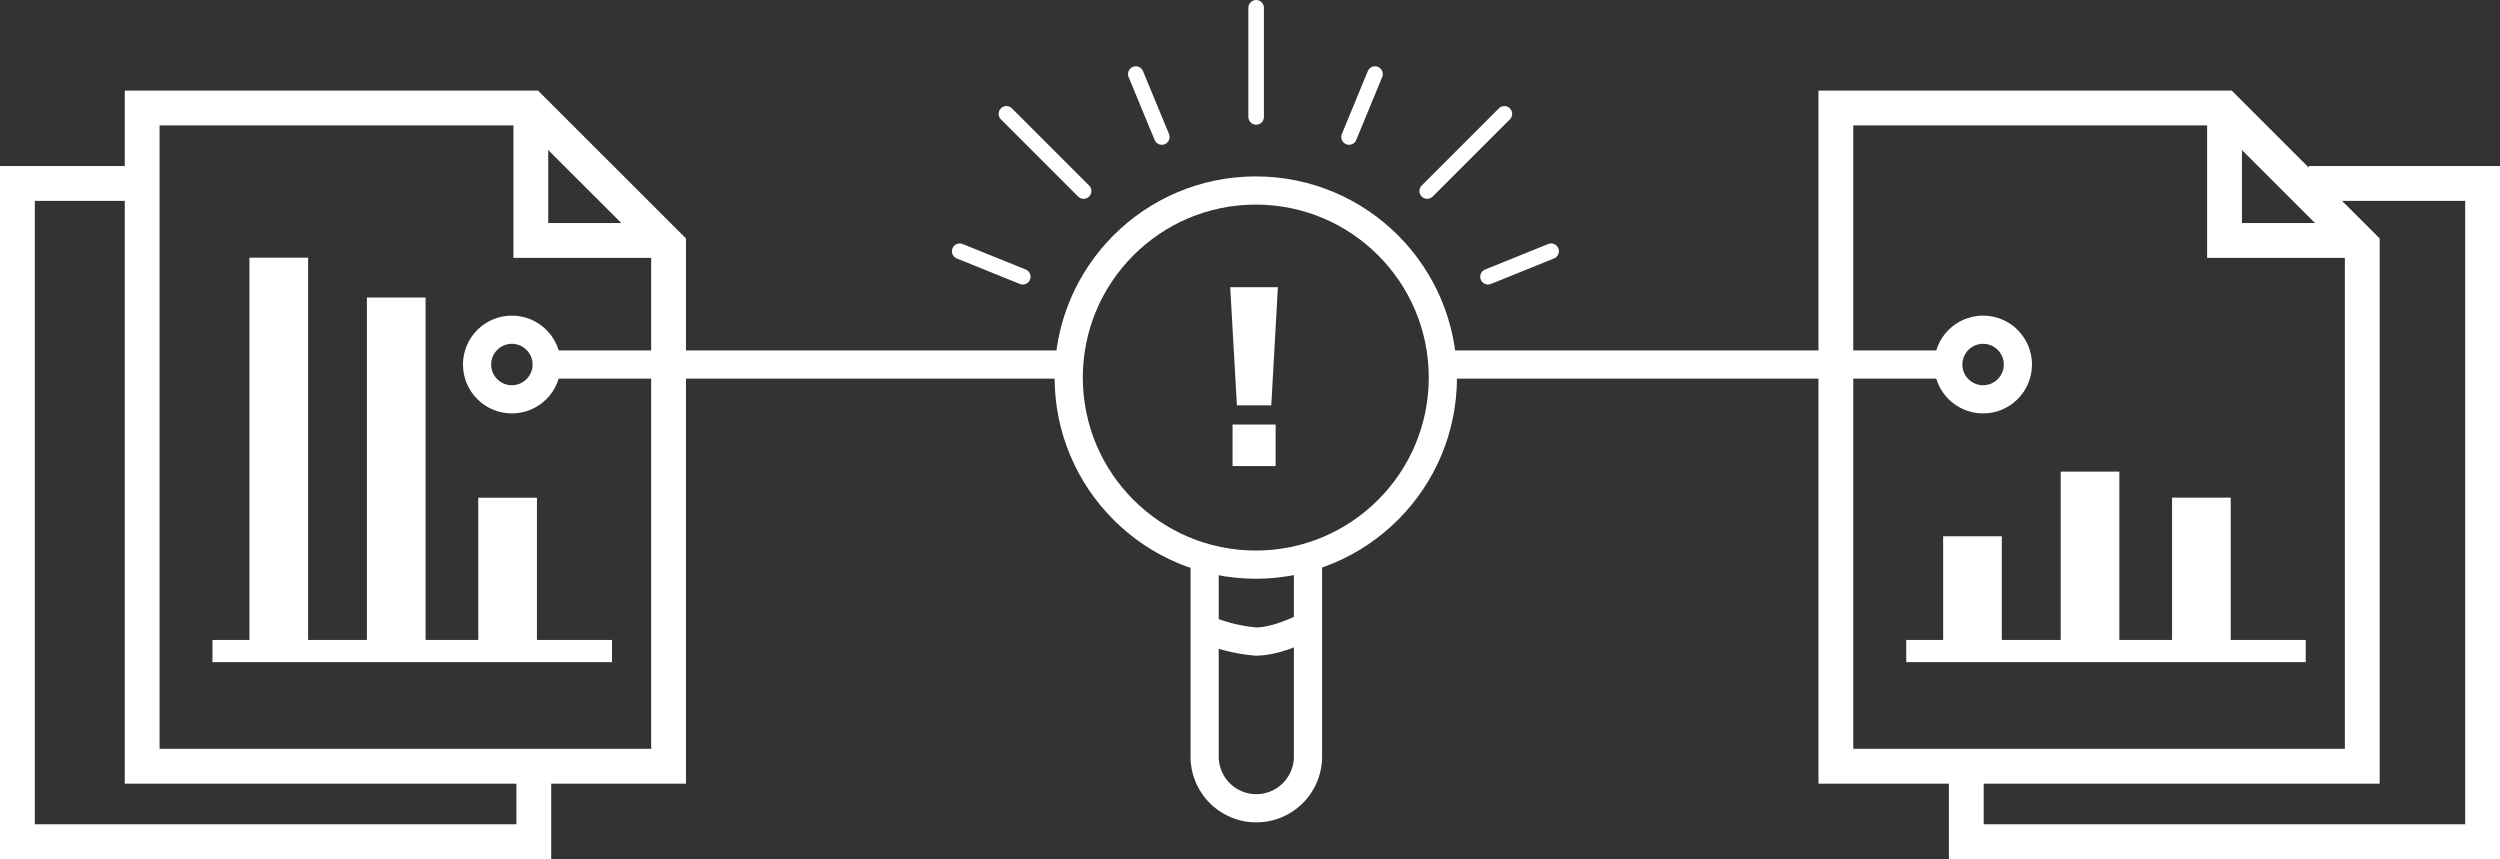 <?xml version="1.0" encoding="UTF-8" standalone="no"?>
<svg
   id="Layer_1"
   data-name="Layer 1"
   viewBox="0 0 287.33 98.735"
   version="1.1"
   sodipodi:docname="identify_disparities_1.svg"
   width="287.33"
   height="98.735"
   inkscape:version="1.3.2 (091e20e, 2023-11-25, custom)"
   xmlns:inkscape="http://www.inkscape.org/namespaces/inkscape"
   xmlns:sodipodi="http://sodipodi.sourceforge.net/DTD/sodipodi-0.dtd"
   xmlns="http://www.w3.org/2000/svg"
   xmlns:svg="http://www.w3.org/2000/svg"
   xmlns:rdf="http://www.w3.org/1999/02/22-rdf-syntax-ns#"
   xmlns:cc="http://creativecommons.org/ns#"
   xmlns:dc="http://purl.org/dc/elements/1.1/">
  <rect x="0" y="0" width="287.33" height="98.735" fill="#333333" stroke="none"/>
  <sodipodi:namedview
     id="namedview16"
     pagecolor="#ffffff"
     bordercolor="#000000"
     borderopacity="0.25"
     inkscape:showpageshadow="2"
     inkscape:pageopacity="0.0"
     inkscape:pagecheckerboard="0"
     inkscape:deskcolor="#d1d1d1"
     inkscape:zoom="8.3514286"
     inkscape:cx="172.96442"
     inkscape:cy="48.674307"
     inkscape:window-width="3440"
     inkscape:window-height="1377"
     inkscape:window-x="-8"
     inkscape:window-y="-8"
     inkscape:window-maximized="1"
     inkscape:current-layer="Layer_1" />
  <defs
     id="defs1">
    <style
       id="style1">.cls-1,.cls-3,.cls-4,.cls-5,.cls-6{fill:none;}.cls-1,.cls-3,.cls-4,.cls-5{stroke:#fff;stroke-miterlimit:10;}.cls-1{stroke-width:3.24px;}.cls-2{fill:#fff;}.cls-3{stroke-width:2.55px;}.cls-4{stroke-linecap:round;stroke-width:1.79px;}.cls-5{stroke-width:4px;}</style>
  </defs>
  <title
     id="title1">icon-identify-disparities</title>
  <path
     class="cls-1"
     d="m 150.33,64.565 v 22.39 a 5.94,5.94 0 0 1 -5.94,5.94 v 0 a 5.94,5.94 0 0 1 -5.94,-5.94 v -22.39"
     id="path1" />
  <rect
     class="cls-2"
     x="-75.215"
     y="28.67"
     width="45.6"
     height="6.74"
     transform="rotate(-90)"
     id="rect1" />
  <rect
     class="cls-2"
     x="-75.225"
     y="42.17"
     width="41.03"
     height="6.74"
     transform="rotate(-90)"
     id="rect2" />
  <rect
     class="cls-2"
     x="-75.225"
     y="54.97"
     width="18.02"
     height="6.74"
     transform="rotate(-90)"
     id="rect3" />
  <line
     class="cls-3"
     x1="24.42"
     y1="74.825"
     x2="70.34"
     y2="74.825"
     id="line3" />
  <path
     class="cls-2"
     d="m 146.11,46.585 h -3.95 l -0.77,-13.58 h 5.48 z m -4.45,2.21 h 4.95 v 4.77 h -4.95 z"
     id="path3" />
  <line
     class="cls-4"
     x1="144.37"
     y1="0.895"
     x2="144.37"
     y2="13.435"
     id="line4" />
  <line
     class="cls-4"
     x1="172.9"
     y1="13.085"
     x2="164.03"
     y2="21.955"
     id="line5" />
  <line
     class="cls-4"
     x1="158.03"
     y1="8.515"
     x2="155.05"
     y2="15.745"
     id="line6" />
  <line
     class="cls-4"
     x1="178.27"
     y1="28.875"
     x2="171.02"
     y2="31.805"
     id="line7" />
  <line
     class="cls-4"
     x1="115.67"
     y1="13.085"
     x2="124.54"
     y2="21.955"
     id="line8" />
  <line
     class="cls-4"
     x1="130.54"
     y1="8.515"
     x2="133.53"
     y2="15.745"
     id="line9" />
  <line
     class="cls-4"
     x1="110.3"
     y1="28.875"
     x2="117.55"
     y2="31.805"
     id="line10" />
  <polygon
     class="cls-5"
     points="18.34,13.74 63.01,13.74 78.84,29.56 78.84,89.39 18.34,89.39 "
     id="polygon10"
     transform="translate(-2,-1.325)" />
  <polyline
     class="cls-5"
     points="19.98 22.41 4 22.41 4 98.06 63.35 98.06 63.35 90.06"
     id="polyline10"
     transform="translate(-2,-1.325)" />
  <polyline
     class="cls-5"
     points="267.35 22.41 287.33 22.41 287.33 98.06 227.99 98.06 227.99 90.06"
     id="polyline11"
     transform="translate(-2,-1.325)" />
  <polyline
     class="cls-5"
     points="63.01 13.74 63.01 28.96 78.84 28.96"
     id="polyline12"
     transform="translate(-2,-1.325)" />
  <rect
     class="cls-2"
     x="-75.215"
     y="223.33"
     width="13.58"
     height="6.74"
     transform="rotate(-90)"
     id="rect12" />
  <rect
     class="cls-2"
     x="-75.215"
     y="236.84"
     width="21.01"
     height="6.74"
     transform="rotate(-90)"
     id="rect13" />
  <rect
     class="cls-2"
     x="-75.215"
     y="249.64"
     width="18.02"
     height="6.74"
     transform="rotate(-90)"
     id="rect14" />
  <line
     class="cls-3"
     x1="219.09"
     y1="74.825"
     x2="265"
     y2="74.825"
     id="line14" />
  <polygon
     class="cls-5"
     points="213,13.74 257.67,13.74 273.5,29.56 273.5,89.39 213,89.39 "
     id="polygon14"
     transform="translate(-2,-1.325)" />
  <polyline
     class="cls-5"
     points="257.67 13.74 257.67 28.96 273.5 28.96"
     id="polyline14"
     transform="translate(-2,-1.325)" />
  <circle
     class="cls-1"
     cx="144.33"
     cy="43.395"
     r="21.5"
     id="circle14" />
  <path
     class="cls-1"
     d="m 138,72.065 a 19.38,19.38 0 0 0 6.33,1.67 c 2.67,0 6,-1.83 6,-1.83"
     id="path14" />
  <circle
     class="cls-1"
     cx="58.83"
     cy="41.895"
     r="4"
     id="circle15" />
  <line
     class="cls-1"
     x1="62.83"
     y1="41.895"
     x2="121.83"
     y2="41.895"
     id="line15" />
  <circle
     class="cls-1"
     cx="227.92"
     cy="41.895"
     r="4"
     id="circle16" />
  <line
     class="cls-1"
     x1="223.92"
     y1="41.895"
     x2="164.92"
     y2="41.895"
     id="line16" />
</svg>
